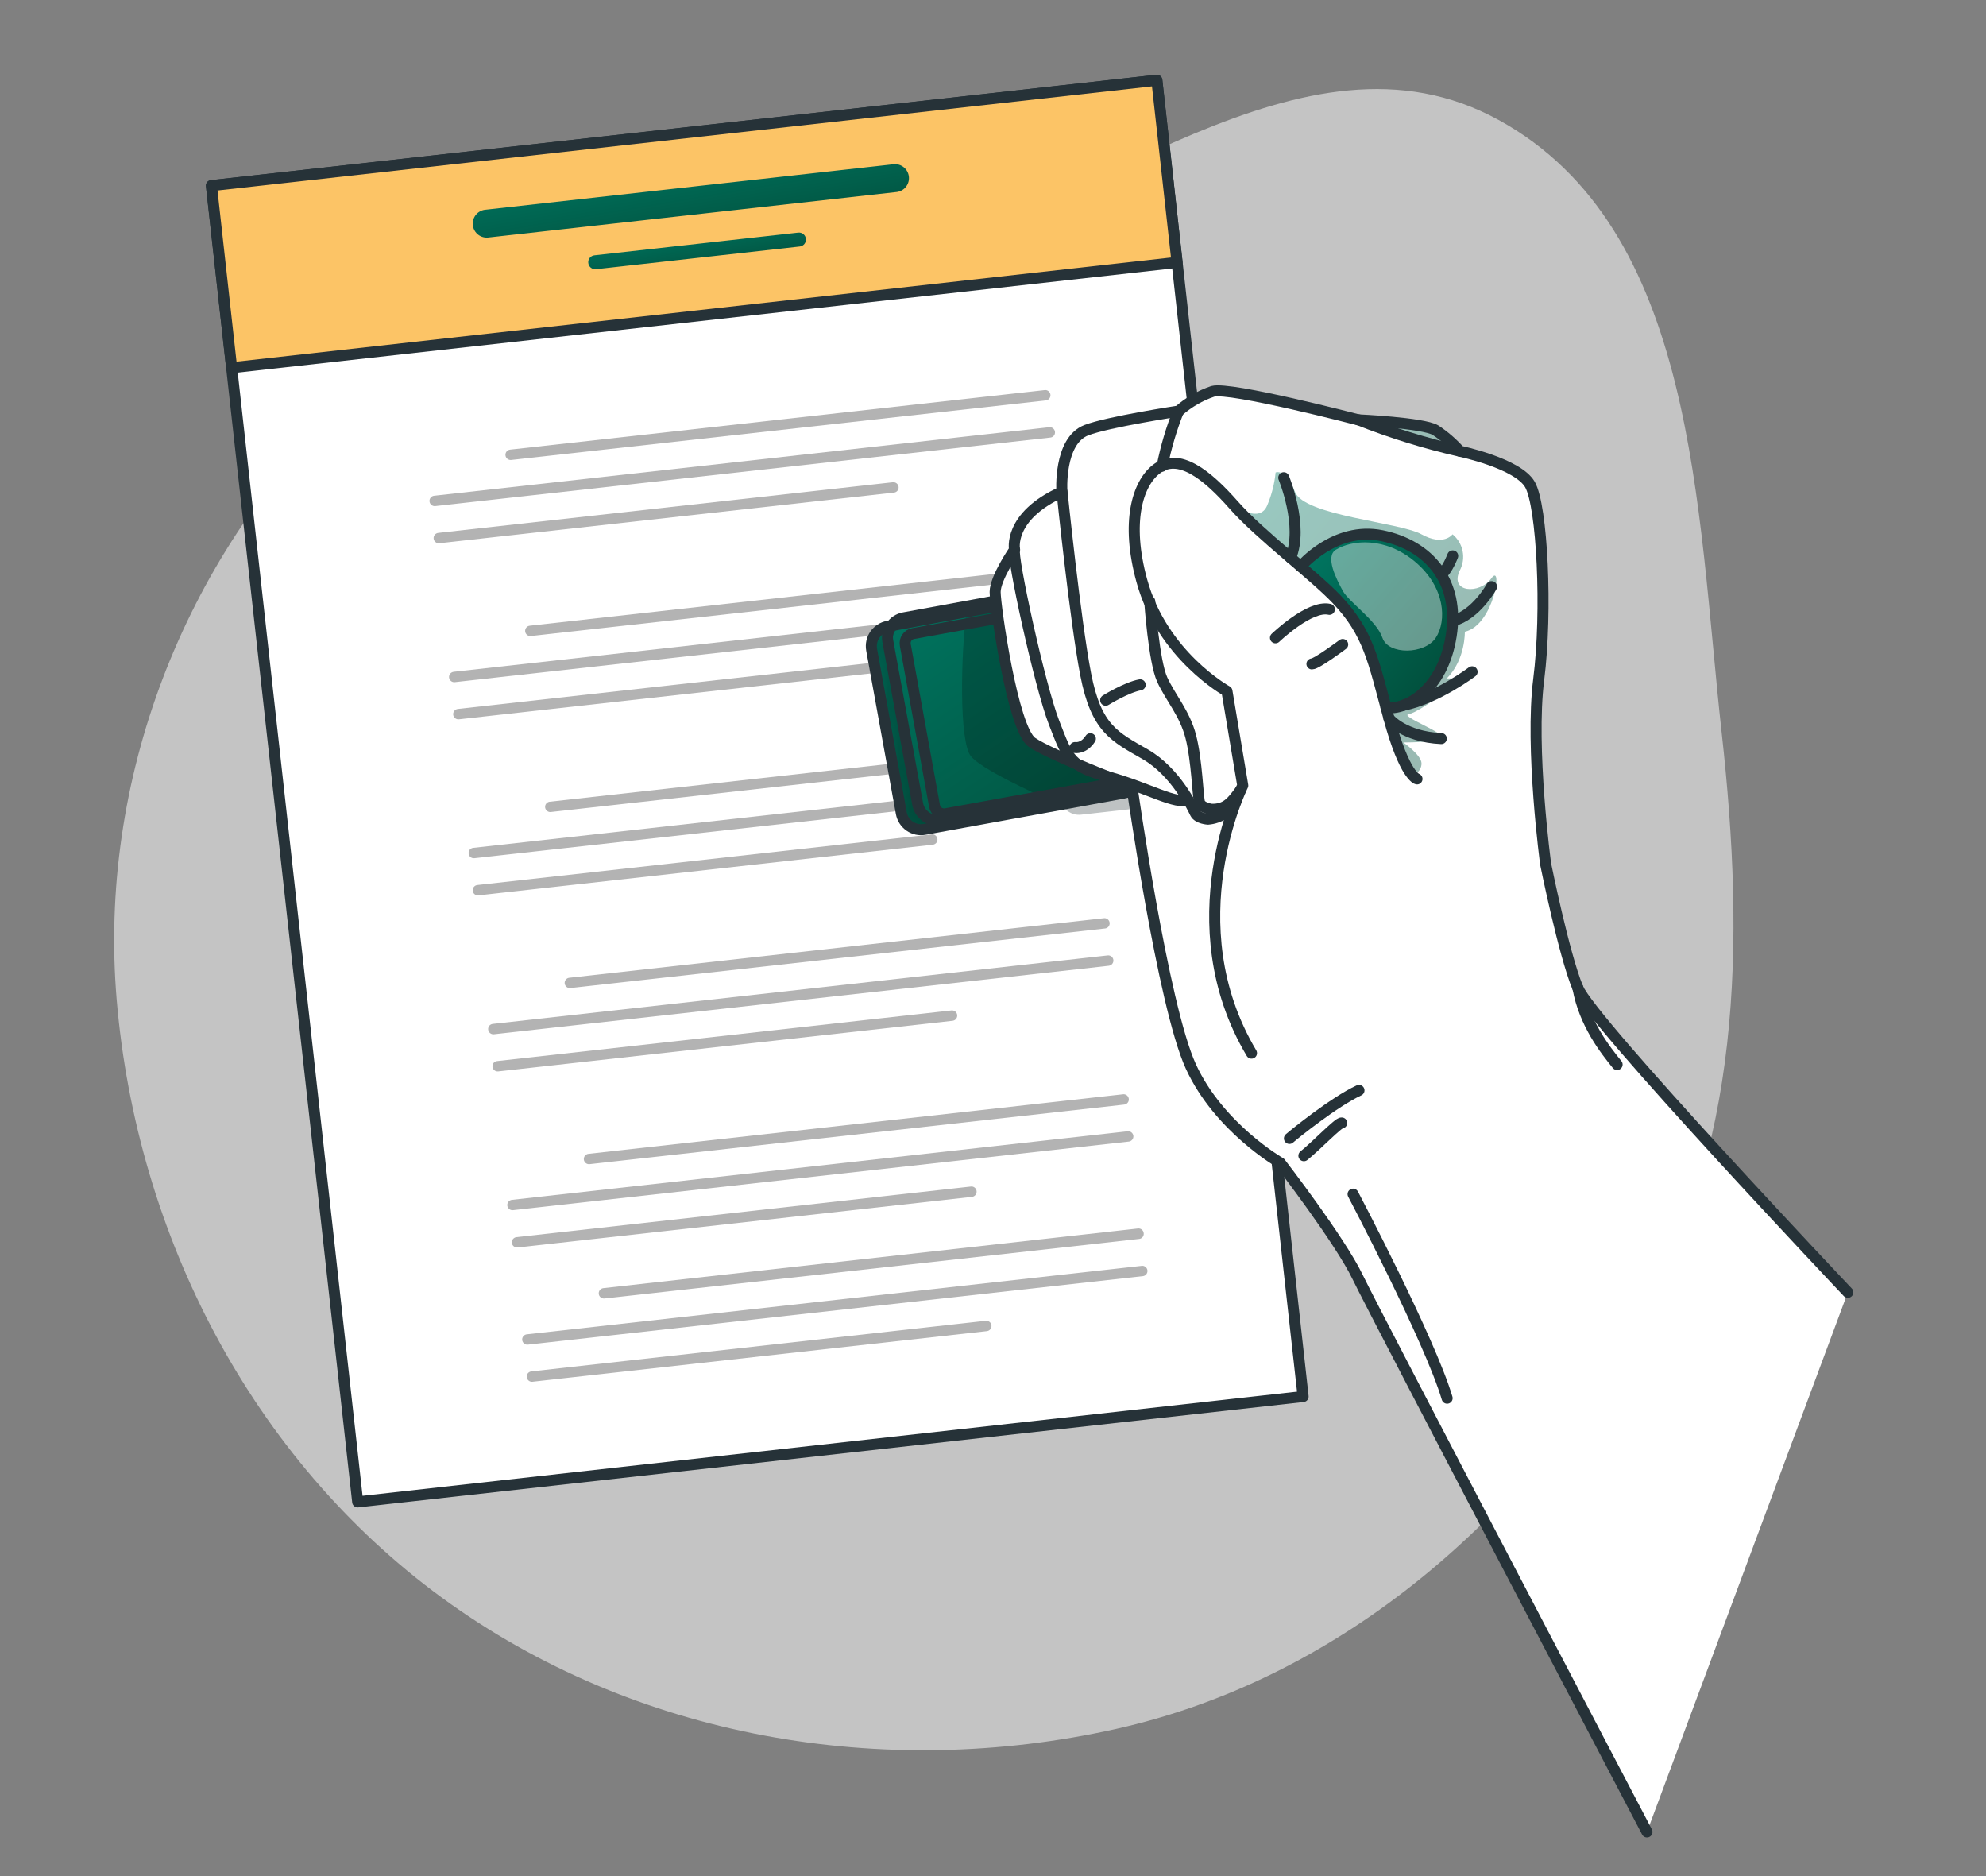 <svg width="180" height="170" viewBox="0 0 180 170" fill="none" xmlns="http://www.w3.org/2000/svg">
<rect x="0" y="0" width="180" height="170" fill="#808080" stroke="none"/>
<path fill-rule="evenodd" clip-rule="evenodd" d="M156.049 66.452C158.15 85.344 157.919 104.485 148.035 120.715C137.376 138.218 121.098 152.218 101.104 156.676C80.078 161.365 57.483 157.496 40.077 144.79C22.811 132.185 12.384 111.899 10.576 90.591C8.893 70.755 16.612 50.704 30.919 36.875C43.337 24.871 62.381 28.471 79.141 24.315C98.733 19.457 118.11 1.162 135.816 10.863C153.787 20.709 153.783 46.078 156.049 66.452Z" fill="#C4C4C4"/>
<path d="M104.851 7.272L19.162 16.82L32.418 136.094L118.107 126.546L104.851 7.272Z" fill="white" stroke="#263238" stroke-linecap="round" stroke-linejoin="round"/>
<path d="M104.85 7.273L19.161 16.821L20.995 33.324L106.684 23.776L104.85 7.273Z" fill="#FCC466" stroke="#263238" stroke-linecap="round" stroke-linejoin="round"/>
<path d="M81.042 14.877L44.051 18.998C43.879 19.006 43.711 19.05 43.556 19.126C43.401 19.202 43.264 19.308 43.152 19.439C43.04 19.57 42.956 19.723 42.905 19.887C42.854 20.052 42.837 20.225 42.855 20.396C42.873 20.568 42.925 20.733 43.009 20.884C43.093 21.034 43.207 21.166 43.344 21.27C43.481 21.375 43.637 21.451 43.804 21.493C43.971 21.535 44.145 21.543 44.315 21.516L81.306 17.395C81.63 17.346 81.922 17.174 82.121 16.914C82.32 16.654 82.411 16.327 82.375 16.001C82.338 15.675 82.178 15.376 81.926 15.167C81.674 14.957 81.351 14.854 81.025 14.877H81.042Z" fill="url(#paint0_linear_1135_9108)"/>
<path d="M72.368 21.075L53.877 23.135C53.794 23.143 53.714 23.168 53.641 23.207C53.568 23.247 53.504 23.301 53.452 23.366C53.4 23.43 53.361 23.505 53.338 23.585C53.315 23.665 53.309 23.748 53.318 23.831C53.336 23.997 53.419 24.151 53.549 24.256C53.679 24.362 53.846 24.411 54.013 24.394L72.509 22.334C72.67 22.309 72.817 22.223 72.916 22.093C73.016 21.963 73.061 21.799 73.043 21.637C73.025 21.474 72.944 21.324 72.819 21.22C72.693 21.115 72.531 21.063 72.368 21.075Z" fill="url(#paint1_linear_1135_9108)"/>
<path opacity="0.3" d="M94.699 35.347L46.229 40.744C46.105 40.758 45.991 40.821 45.913 40.918C45.835 41.016 45.8 41.141 45.813 41.265C45.828 41.39 45.89 41.503 45.988 41.581C46.086 41.659 46.21 41.695 46.334 41.681L94.792 36.284C94.916 36.27 95.029 36.208 95.107 36.11C95.185 36.012 95.221 35.887 95.207 35.763C95.193 35.638 95.13 35.525 95.033 35.447C94.935 35.369 94.81 35.333 94.686 35.347H94.699Z" fill="black"/>
<path opacity="0.3" d="M95.073 38.715L39.344 44.922C39.22 44.936 39.106 44.998 39.029 45.096C38.951 45.194 38.915 45.319 38.929 45.443C38.943 45.568 39.005 45.681 39.103 45.759C39.201 45.837 39.325 45.873 39.45 45.859L95.179 39.652C95.242 39.648 95.304 39.632 95.361 39.603C95.418 39.575 95.468 39.535 95.509 39.487C95.55 39.438 95.581 39.382 95.6 39.321C95.619 39.26 95.625 39.196 95.618 39.133C95.611 39.069 95.591 39.007 95.56 38.951C95.528 38.895 95.486 38.846 95.435 38.807C95.384 38.768 95.326 38.74 95.263 38.724C95.201 38.708 95.136 38.705 95.073 38.715Z" fill="black"/>
<path opacity="0.3" d="M80.903 43.701L39.718 48.288C39.594 48.302 39.48 48.365 39.402 48.463C39.324 48.561 39.288 48.686 39.302 48.81C39.316 48.934 39.379 49.048 39.477 49.126C39.574 49.204 39.699 49.24 39.823 49.226L81.004 44.639C81.068 44.635 81.13 44.618 81.187 44.59C81.243 44.562 81.294 44.522 81.335 44.473C81.376 44.425 81.407 44.368 81.426 44.308C81.445 44.247 81.451 44.183 81.444 44.12C81.437 44.056 81.417 43.995 81.386 43.939C81.355 43.883 81.313 43.834 81.262 43.795C81.212 43.756 81.154 43.728 81.092 43.712C81.031 43.696 80.966 43.692 80.903 43.701Z" fill="black"/>
<path opacity="0.3" d="M96.471 51.3L48.014 56.697C47.889 56.711 47.776 56.774 47.698 56.871C47.62 56.969 47.584 57.094 47.598 57.218C47.612 57.343 47.675 57.456 47.773 57.535C47.87 57.612 47.995 57.648 48.119 57.634L96.576 52.237C96.638 52.23 96.697 52.212 96.751 52.182C96.806 52.152 96.853 52.111 96.892 52.063C96.931 52.014 96.959 51.959 96.976 51.899C96.993 51.84 96.999 51.777 96.992 51.716C96.985 51.654 96.966 51.595 96.936 51.54C96.906 51.486 96.866 51.438 96.817 51.4C96.769 51.361 96.713 51.333 96.654 51.315C96.595 51.298 96.532 51.293 96.471 51.3Z" fill="black"/>
<path opacity="0.3" d="M96.845 54.667L41.116 60.874C41.054 60.881 40.995 60.9 40.941 60.93C40.886 60.96 40.839 61 40.8 61.049C40.761 61.097 40.733 61.153 40.716 61.212C40.699 61.272 40.693 61.334 40.7 61.396C40.707 61.457 40.726 61.517 40.756 61.571C40.786 61.625 40.826 61.673 40.875 61.712C40.923 61.75 40.979 61.779 41.038 61.796C41.097 61.813 41.16 61.819 41.221 61.812L96.95 55.605C97.074 55.591 97.188 55.528 97.266 55.43C97.344 55.332 97.379 55.207 97.365 55.083C97.352 54.959 97.289 54.845 97.191 54.767C97.093 54.689 96.969 54.653 96.845 54.667Z" fill="black"/>
<path opacity="0.3" d="M82.675 59.654L41.49 64.241C41.365 64.255 41.252 64.318 41.174 64.416C41.096 64.514 41.06 64.639 41.074 64.763C41.088 64.887 41.151 65.001 41.249 65.079C41.346 65.157 41.471 65.193 41.595 65.179L82.776 60.592C82.84 60.588 82.902 60.572 82.959 60.543C83.016 60.515 83.066 60.475 83.107 60.426C83.148 60.378 83.179 60.322 83.198 60.261C83.216 60.2 83.223 60.136 83.216 60.073C83.209 60.009 83.189 59.948 83.158 59.892C83.127 59.836 83.085 59.788 83.034 59.749C82.984 59.709 82.926 59.681 82.864 59.665C82.803 59.649 82.738 59.645 82.675 59.654Z" fill="black"/>
<path opacity="0.3" d="M98.243 67.254L49.786 72.65C49.669 72.673 49.566 72.738 49.496 72.834C49.425 72.93 49.394 73.048 49.407 73.166C49.421 73.284 49.478 73.392 49.568 73.47C49.657 73.547 49.773 73.588 49.891 73.584L98.348 68.178C98.41 68.171 98.469 68.152 98.523 68.122C98.578 68.092 98.625 68.052 98.664 68.003C98.703 67.955 98.731 67.899 98.748 67.84C98.766 67.78 98.771 67.718 98.764 67.656C98.757 67.595 98.738 67.535 98.708 67.481C98.678 67.427 98.638 67.379 98.589 67.34C98.541 67.302 98.486 67.273 98.426 67.256C98.367 67.239 98.304 67.233 98.243 67.24V67.254Z" fill="black"/>
<path opacity="0.3" d="M98.621 70.621L42.887 76.828C42.826 76.834 42.766 76.852 42.712 76.882C42.657 76.911 42.609 76.951 42.571 77C42.532 77.048 42.504 77.104 42.487 77.164C42.471 77.224 42.466 77.286 42.474 77.347C42.481 77.409 42.499 77.469 42.529 77.523C42.559 77.577 42.599 77.625 42.647 77.664C42.695 77.703 42.75 77.732 42.81 77.749C42.869 77.767 42.931 77.772 42.993 77.766L98.722 71.559C98.785 71.554 98.847 71.537 98.904 71.508C98.961 71.479 99.012 71.439 99.053 71.39C99.094 71.341 99.124 71.285 99.143 71.224C99.162 71.162 99.168 71.098 99.161 71.035C99.154 70.971 99.135 70.91 99.103 70.855C99.072 70.799 99.03 70.751 98.979 70.712C98.929 70.673 98.871 70.645 98.809 70.63C98.748 70.614 98.683 70.611 98.621 70.621Z" fill="black"/>
<path opacity="0.3" d="M84.447 75.609L43.261 80.196C43.137 80.21 43.023 80.272 42.946 80.37C42.868 80.468 42.832 80.593 42.846 80.717C42.86 80.842 42.922 80.955 43.02 81.033C43.118 81.111 43.242 81.147 43.367 81.133L84.548 76.542C84.672 76.528 84.786 76.466 84.864 76.369C84.942 76.271 84.979 76.147 84.966 76.022C84.952 75.898 84.89 75.784 84.793 75.706C84.695 75.627 84.571 75.591 84.447 75.604V75.609Z" fill="black"/>
<path opacity="0.3" d="M102.025 65.457L97.11 66.005C96.449 66.079 95.972 66.675 96.046 67.337L96.593 72.259C96.666 72.921 97.262 73.398 97.923 73.325L102.839 72.777C103.5 72.703 103.976 72.107 103.903 71.445L103.356 66.523C103.282 65.861 102.687 65.384 102.025 65.457Z" stroke="#263238" stroke-linecap="round" stroke-linejoin="round"/>
<path d="M97.986 69.247L99.599 70.774L101.732 67.508" stroke="url(#paint2_linear_1135_9108)" stroke-width="3" stroke-linecap="round" stroke-linejoin="round"/>
<path opacity="0.3" d="M100.014 83.206L51.557 88.603C51.441 88.625 51.337 88.691 51.267 88.786C51.197 88.882 51.165 89 51.179 89.118C51.192 89.236 51.249 89.344 51.339 89.422C51.429 89.499 51.544 89.54 51.663 89.536L100.12 84.139C100.185 84.137 100.248 84.121 100.307 84.093C100.365 84.065 100.417 84.025 100.46 83.976C100.502 83.927 100.534 83.869 100.553 83.807C100.572 83.745 100.578 83.68 100.571 83.615C100.564 83.551 100.543 83.489 100.511 83.432C100.478 83.376 100.434 83.327 100.382 83.289C100.33 83.25 100.27 83.223 100.207 83.209C100.144 83.195 100.078 83.194 100.014 83.206Z" fill="black"/>
<path opacity="0.3" d="M100.393 86.574L44.659 92.781C44.598 92.787 44.538 92.805 44.484 92.835C44.429 92.865 44.381 92.905 44.343 92.953C44.304 93.002 44.276 93.057 44.259 93.117C44.242 93.177 44.238 93.239 44.246 93.3C44.253 93.362 44.271 93.422 44.301 93.476C44.331 93.531 44.371 93.579 44.419 93.617C44.467 93.656 44.522 93.685 44.582 93.703C44.641 93.72 44.703 93.725 44.765 93.719L100.494 87.512C100.618 87.497 100.732 87.434 100.81 87.336C100.889 87.238 100.925 87.113 100.911 86.988C100.897 86.864 100.834 86.751 100.737 86.674C100.64 86.596 100.516 86.561 100.393 86.574Z" fill="black"/>
<path opacity="0.3" d="M86.236 91.561L45.05 96.148C44.989 96.154 44.929 96.172 44.875 96.202C44.82 96.231 44.772 96.272 44.734 96.32C44.695 96.368 44.667 96.424 44.65 96.484C44.634 96.543 44.629 96.606 44.637 96.667C44.644 96.729 44.662 96.789 44.692 96.843C44.722 96.897 44.762 96.945 44.81 96.984C44.858 97.023 44.913 97.052 44.973 97.069C45.032 97.087 45.094 97.092 45.156 97.085L86.337 92.499C86.399 92.492 86.458 92.473 86.513 92.444C86.567 92.414 86.615 92.374 86.653 92.326C86.692 92.277 86.721 92.222 86.739 92.162C86.756 92.103 86.761 92.041 86.755 91.979C86.749 91.917 86.73 91.857 86.701 91.803C86.671 91.748 86.632 91.7 86.583 91.661C86.535 91.622 86.479 91.593 86.42 91.576C86.36 91.559 86.297 91.553 86.236 91.561Z" fill="black"/>
<path opacity="0.3" d="M101.791 99.156L53.334 104.553C53.272 104.559 53.212 104.578 53.158 104.608C53.104 104.637 53.056 104.678 53.017 104.726C52.978 104.774 52.95 104.829 52.932 104.889C52.915 104.948 52.909 105.011 52.916 105.072C52.922 105.134 52.941 105.193 52.971 105.248C53.001 105.302 53.041 105.35 53.089 105.389C53.137 105.428 53.192 105.457 53.252 105.474C53.311 105.491 53.373 105.497 53.435 105.49L101.892 100.093C101.953 100.087 102.013 100.068 102.067 100.038C102.122 100.009 102.169 99.969 102.208 99.92C102.247 99.872 102.276 99.817 102.293 99.757C102.311 99.698 102.316 99.635 102.309 99.574C102.295 99.45 102.233 99.337 102.136 99.258C102.039 99.18 101.915 99.143 101.791 99.156Z" fill="black"/>
<path opacity="0.3" d="M102.164 102.514L46.431 108.72C46.366 108.723 46.303 108.738 46.244 108.767C46.186 108.795 46.133 108.834 46.091 108.884C46.049 108.933 46.017 108.99 45.998 109.052C45.979 109.114 45.973 109.18 45.98 109.244C45.987 109.309 46.008 109.371 46.04 109.427C46.073 109.483 46.117 109.532 46.169 109.571C46.221 109.609 46.281 109.636 46.344 109.651C46.407 109.665 46.473 109.666 46.536 109.654L102.265 103.447C102.33 103.445 102.395 103.43 102.453 103.403C102.512 103.375 102.565 103.335 102.608 103.286C102.651 103.237 102.683 103.18 102.703 103.118C102.722 103.055 102.729 102.99 102.722 102.925C102.715 102.86 102.694 102.798 102.662 102.741C102.629 102.685 102.586 102.635 102.533 102.597C102.481 102.558 102.421 102.531 102.357 102.516C102.294 102.502 102.228 102.501 102.164 102.514Z" fill="black"/>
<path opacity="0.3" d="M87.995 107.515L46.809 112.102C46.685 112.116 46.571 112.179 46.493 112.277C46.416 112.375 46.38 112.499 46.394 112.624C46.408 112.748 46.47 112.862 46.568 112.94C46.666 113.018 46.79 113.054 46.915 113.04L88.1 108.453C88.224 108.437 88.337 108.374 88.414 108.276C88.491 108.178 88.527 108.053 88.513 107.929C88.507 107.867 88.488 107.808 88.459 107.754C88.429 107.7 88.389 107.652 88.34 107.613C88.292 107.575 88.237 107.546 88.177 107.529C88.118 107.513 88.056 107.508 87.995 107.515Z" fill="black"/>
<path opacity="0.3" d="M103.14 111.318L54.683 116.724C54.559 116.738 54.445 116.801 54.367 116.899C54.289 116.996 54.254 117.121 54.268 117.246C54.282 117.37 54.344 117.484 54.442 117.562C54.54 117.64 54.664 117.676 54.789 117.662L103.246 112.265C103.307 112.259 103.367 112.24 103.422 112.211C103.476 112.181 103.524 112.141 103.562 112.092C103.601 112.044 103.629 111.988 103.646 111.929C103.663 111.869 103.667 111.807 103.659 111.745C103.654 111.683 103.636 111.622 103.607 111.567C103.577 111.511 103.537 111.462 103.489 111.423C103.441 111.383 103.385 111.353 103.325 111.335C103.265 111.317 103.202 111.311 103.14 111.318Z" fill="black"/>
<path opacity="0.3" d="M103.514 114.699L47.785 120.905C47.72 120.907 47.656 120.922 47.597 120.95C47.538 120.977 47.485 121.017 47.442 121.066C47.399 121.115 47.367 121.172 47.347 121.235C47.328 121.297 47.321 121.362 47.328 121.427C47.336 121.492 47.356 121.555 47.388 121.611C47.421 121.668 47.465 121.717 47.517 121.755C47.569 121.794 47.629 121.822 47.693 121.836C47.756 121.85 47.822 121.851 47.886 121.839L103.619 115.632C103.736 115.609 103.839 115.544 103.909 115.448C103.979 115.353 104.011 115.234 103.998 115.116C103.984 114.998 103.927 114.89 103.837 114.813C103.748 114.735 103.632 114.694 103.514 114.699Z" fill="black"/>
<path opacity="0.3" d="M89.34 119.682L48.159 124.269C48.097 124.275 48.038 124.294 47.983 124.324C47.929 124.353 47.881 124.393 47.842 124.442C47.803 124.49 47.775 124.545 47.757 124.605C47.74 124.664 47.734 124.727 47.741 124.788C47.755 124.913 47.819 125.027 47.916 125.105C48.014 125.184 48.139 125.22 48.264 125.206L89.445 120.619C89.507 120.612 89.566 120.593 89.621 120.563C89.675 120.533 89.722 120.493 89.761 120.445C89.8 120.396 89.828 120.341 89.845 120.281C89.862 120.222 89.868 120.159 89.861 120.098C89.854 120.036 89.835 119.977 89.805 119.922C89.775 119.868 89.735 119.82 89.686 119.782C89.638 119.743 89.582 119.714 89.523 119.697C89.464 119.68 89.401 119.675 89.34 119.682Z" fill="black"/>
<path d="M112.145 69.991L105.414 71.215L96.059 72.919L83.806 75.15C83.571 75.194 83.33 75.19 83.096 75.14C82.862 75.089 82.641 74.993 82.445 74.857C82.248 74.721 82.081 74.547 81.951 74.346C81.822 74.145 81.734 73.92 81.691 73.684L79.001 58.871C78.916 58.397 79.022 57.907 79.297 57.511C79.571 57.114 79.991 56.842 80.465 56.754L87.591 55.434L97.958 53.549L108.804 51.573C109.039 51.53 109.28 51.533 109.514 51.584C109.747 51.634 109.969 51.73 110.165 51.866C110.362 52.002 110.529 52.176 110.658 52.377C110.788 52.578 110.876 52.803 110.918 53.039L113.609 67.852C113.655 68.089 113.654 68.332 113.605 68.569C113.557 68.805 113.461 69.03 113.325 69.229C113.189 69.428 113.014 69.598 112.812 69.729C112.609 69.86 112.382 69.949 112.145 69.991Z" fill="url(#paint3_linear_1135_9108)"/>
<mask id="mask0_1135_9108" style="mask-type:luminance" maskUnits="userSpaceOnUse" x="78" y="51" width="36" height="25">
<path d="M112.145 69.991L105.414 71.215L96.059 72.919L83.806 75.15C83.571 75.194 83.33 75.19 83.096 75.14C82.862 75.089 82.641 74.993 82.445 74.857C82.248 74.721 82.081 74.547 81.951 74.346C81.822 74.145 81.734 73.92 81.691 73.684L79.001 58.871C78.916 58.397 79.022 57.907 79.297 57.511C79.571 57.114 79.991 56.842 80.465 56.754L87.591 55.434L97.958 53.549L108.804 51.573C109.039 51.53 109.28 51.533 109.514 51.584C109.747 51.634 109.969 51.73 110.165 51.866C110.362 52.002 110.529 52.176 110.658 52.377C110.788 52.578 110.876 52.803 110.918 53.039L113.609 67.852C113.655 68.089 113.654 68.332 113.605 68.569C113.557 68.805 113.461 69.03 113.325 69.229C113.189 69.428 113.014 69.598 112.812 69.729C112.609 69.86 112.382 69.949 112.145 69.991Z" fill="white"/>
</mask>
<g mask="url(#mask0_1135_9108)">
<path opacity="0.3" d="M107.384 60.157L105.414 71.215L96.059 72.919C93.35 71.726 88.884 69.648 87.991 68.517C86.927 67.196 87.077 59.413 87.591 55.434L97.958 53.55C101.611 56.072 107.384 60.157 107.384 60.157Z" fill="black" fill-opacity="0.7"/>
<path opacity="0.3" d="M85.665 74.812L83.806 75.151C83.571 75.195 83.33 75.191 83.096 75.14C82.862 75.09 82.641 74.994 82.445 74.858C82.248 74.722 82.081 74.548 81.951 74.347C81.822 74.146 81.734 73.921 81.691 73.685L79.001 58.872C78.916 58.397 79.022 57.908 79.297 57.511C79.571 57.115 79.991 56.843 80.465 56.755L82.32 56.416C81.846 56.504 81.427 56.776 81.153 57.173C80.88 57.57 80.774 58.059 80.86 58.533L83.551 73.346C83.593 73.582 83.682 73.807 83.811 74.008C83.94 74.209 84.108 74.383 84.304 74.519C84.501 74.655 84.722 74.751 84.956 74.802C85.189 74.852 85.43 74.856 85.665 74.812Z" fill="black" fill-opacity="0.7"/>
</g>
<path d="M112.145 69.991L105.414 71.215L96.059 72.919L83.806 75.15C83.571 75.194 83.33 75.19 83.096 75.14C82.862 75.089 82.641 74.993 82.445 74.857C82.248 74.721 82.081 74.547 81.951 74.346C81.822 74.145 81.734 73.92 81.691 73.684L79.001 58.871C78.916 58.397 79.022 57.907 79.297 57.511C79.571 57.114 79.991 56.842 80.465 56.754L87.591 55.434L97.958 53.549L108.804 51.573C109.039 51.53 109.28 51.533 109.514 51.584C109.747 51.634 109.969 51.73 110.165 51.866C110.362 52.002 110.529 52.176 110.658 52.377C110.788 52.578 110.876 52.803 110.918 53.039L113.609 67.852C113.655 68.089 113.654 68.332 113.605 68.569C113.557 68.805 113.461 69.03 113.325 69.229C113.189 69.428 113.014 69.598 112.812 69.729C112.609 69.86 112.382 69.949 112.145 69.991Z" stroke="#263238" stroke-linecap="round" stroke-linejoin="round"/>
<path d="M110.146 50.791L81.921 55.981C80.936 56.163 80.284 57.109 80.465 58.096L83.171 72.845C83.351 73.832 84.297 74.484 85.282 74.303L113.507 69.112C114.492 68.931 115.144 67.985 114.963 66.998L112.257 52.249C112.076 51.262 111.131 50.609 110.146 50.791Z" stroke="#263238" stroke-width="0.996" stroke-linecap="round" stroke-linejoin="round"/>
<path d="M109.356 52.572L82.758 57.412C82.281 57.499 81.964 57.957 82.05 58.436L84.7 73.031C84.787 73.51 85.244 73.827 85.722 73.74L112.32 68.9C112.798 68.814 113.115 68.355 113.028 67.877L110.379 53.281C110.292 52.802 109.834 52.485 109.356 52.572Z" stroke="#263238" stroke-linecap="round" stroke-linejoin="round"/>
<path d="M114.005 69.652L112.158 69.987C112.63 69.898 113.047 69.626 113.319 69.23C113.591 68.834 113.695 68.347 113.609 67.874L110.918 53.061C110.876 52.825 110.788 52.601 110.658 52.399C110.529 52.198 110.361 52.025 110.165 51.888C109.968 51.752 109.747 51.656 109.514 51.606C109.28 51.555 109.039 51.552 108.804 51.595L110.663 51.256C111.138 51.171 111.626 51.278 112.023 51.552C112.419 51.827 112.69 52.247 112.778 52.722L115.469 67.535C115.553 68.01 115.447 68.499 115.173 68.896C114.898 69.293 114.478 69.564 114.005 69.652Z" stroke="#263238" stroke-linecap="round" stroke-linejoin="round"/>
<path d="M167.478 117.103L149.273 166.001C149.273 166.001 141.658 151.474 134.624 138.03C129.005 127.281 123.756 117.2 123.048 115.716C121.461 112.375 116.04 105.376 116.04 105.376C116.04 105.376 110.479 102.189 107.933 96.638C105.388 91.087 102.587 71.229 102.587 71.229C102.587 71.229 95.276 68.473 93.531 67.267C91.785 66.061 90.194 54.915 90.194 53.642C90.194 52.37 91.952 49.821 91.952 49.821C91.952 49.821 91.561 47.955 93.794 46.071C94.525 45.471 95.334 44.975 96.199 44.596H96.243C96.243 44.596 95.953 40.383 98.143 39.155C98.247 39.096 98.356 39.044 98.468 39.001C100.42 38.248 106.821 37.276 106.821 37.276C107.726 36.479 108.779 35.87 109.921 35.484C111.055 35.171 117.28 36.62 120.758 37.478C122.156 37.821 123.11 38.068 123.11 38.068C123.11 38.068 128.992 38.336 130.104 39.001C130.88 39.511 131.589 40.115 132.215 40.802L132.325 40.929C132.325 40.929 137.57 42.021 138.682 43.945C139.794 45.868 140.269 55.412 139.478 61.615C138.686 67.817 140.106 78.343 140.106 78.343C140.106 78.343 141.746 86.473 143.017 89.559C144.287 92.645 167.478 117.103 167.478 117.103Z" fill="white"/>
<path opacity="0.4" d="M111.824 45.772C111.824 45.772 114.168 47.533 114.862 45.772C115.261 44.83 115.514 43.832 115.614 42.814C115.614 42.814 116.515 42.4 117.372 44.575C118.23 46.749 126.825 47.304 128.838 48.417C130.852 49.531 131.652 48.417 131.652 48.417C132.121 48.803 132.443 49.34 132.563 49.935C132.683 50.531 132.594 51.15 132.311 51.688C131.335 53.709 134.101 53.889 135.174 52.401C136.246 50.913 135.415 56.658 132.764 57.244C132.764 57.244 132.839 59.753 131.133 61.474H132.58C132.58 61.474 128.728 64.534 127.704 64.701C126.68 64.868 131.516 66.581 130.619 66.942C129.722 67.302 127.181 67.272 127.181 67.272C127.181 67.272 128.825 68.412 128.838 69.165C128.852 69.917 128.06 70.485 127.704 69.856C127.348 69.226 124.508 60.211 123.092 56.878C121.677 53.546 115.829 50.909 111.824 45.772Z" fill="url(#paint4_linear_1135_9108)"/>
<path opacity="0.4" d="M132.21 40.771C127.277 39.419 120.661 37.496 120.661 37.496L120.753 37.447C122.151 37.791 123.105 38.037 123.105 38.037C123.105 38.037 128.988 38.306 130.1 38.97C130.876 39.48 131.585 40.085 132.21 40.771Z" fill="url(#paint5_linear_1135_9108)"/>
<path d="M125.273 48.541C120.982 47.66 117.917 51.332 117.917 51.332C117.917 51.332 122.182 55.197 123.127 56.856C124.072 58.516 125.642 64.111 125.642 64.111C127.44 64.401 130.755 62.544 131.551 57.613C132.346 52.683 129.542 49.417 125.273 48.541Z" fill="url(#paint6_linear_1135_9108)"/>
<path d="M149.273 166.001C149.273 166.001 124.653 119.057 123.048 115.716C121.444 112.375 116.04 105.376 116.04 105.376C116.04 105.376 110.479 102.189 107.933 96.638C105.388 91.087 102.587 71.229 102.587 71.229C102.587 71.229 95.276 68.473 93.531 67.267C91.785 66.061 90.194 54.915 90.194 53.642C90.194 52.37 91.952 49.821 91.952 49.821C91.952 49.821 91.319 46.806 96.243 44.574C96.243 44.574 95.927 39.956 98.468 38.979C100.42 38.226 106.821 37.253 106.821 37.253C107.726 36.457 108.779 35.848 109.921 35.462C111.508 35.022 123.11 38.046 123.11 38.046C123.11 38.046 128.992 38.314 130.104 38.979C130.918 39.516 131.658 40.157 132.307 40.885C132.307 40.885 137.552 41.977 138.664 43.901C139.777 45.824 140.251 55.368 139.46 61.571C138.669 67.773 140.089 78.299 140.089 78.299C140.089 78.299 141.729 86.429 142.999 89.515C144.27 92.601 167.478 117.103 167.478 117.103" stroke="#263238" stroke-linecap="round" stroke-linejoin="round"/>
<path d="M128.429 70.582C128.429 70.582 127.317 70.344 125.888 65.092C124.459 59.84 124.081 57.384 121.118 54.272C119.017 52.071 114.207 48.474 111.824 45.771C109.441 43.069 106.808 40.885 104.75 42.558C103.106 43.879 102.033 47.308 103.48 52.599C105.339 59.396 111.204 62.631 111.204 62.631L112.637 71.18C112.637 71.18 106.417 83.656 113.429 95.431" stroke="#263238" stroke-linecap="round" stroke-linejoin="round"/>
<path d="M117.896 51.331C117.896 51.331 120.973 47.664 125.251 48.541C129.528 49.416 132.307 52.678 131.529 57.613C130.751 62.548 127.418 64.401 125.62 64.111" stroke="#263238" stroke-linecap="round" stroke-linejoin="round"/>
<path d="M106.808 37.244C106.165 38.861 105.671 40.534 105.331 42.24" stroke="#263238" stroke-linecap="round" stroke-linejoin="round"/>
<path d="M104.205 54.482C104.205 54.482 104.574 59.919 105.339 61.587C106.104 63.256 107.375 64.612 107.929 66.76C108.483 68.908 108.566 72.249 108.725 72.729C108.883 73.209 109.802 73.332 109.802 73.332C111.121 73.363 111.653 72.676 112.413 71.629" stroke="#263238" stroke-linecap="round" stroke-linejoin="round"/>
<path d="M96.257 44.565C96.257 44.565 97.448 56.178 98.402 61.113C99.356 66.048 101.04 66.761 103.805 68.354C106.571 69.948 108.096 73.197 108.338 73.685C108.58 74.174 109.485 74.227 109.485 74.227C110.018 74.182 110.53 74.006 110.977 73.713C111.424 73.42 111.791 73.02 112.044 72.549" stroke="#263238" stroke-linecap="round" stroke-linejoin="round"/>
<path d="M91.957 49.812C91.658 50.275 94.208 62.068 95.535 65.488C96.863 68.909 97.013 69.45 100.525 70.419C104.038 71.387 106.707 72.998 107.656 72.43" stroke="#263238" stroke-linecap="round" stroke-linejoin="round"/>
<path d="M116.353 43.289C116.353 43.289 118.177 47.665 116.972 50.544" stroke="#263238" stroke-linecap="round" stroke-linejoin="round"/>
<path d="M123.105 38.036C126.095 39.22 129.171 40.172 132.307 40.884" stroke="#263238" stroke-linecap="round" stroke-linejoin="round"/>
<path d="M135.187 53.158C135.187 53.158 133.789 55.716 131.669 56.266" stroke="#263238" stroke-linecap="round" stroke-linejoin="round"/>
<path d="M131.665 50.371C131.665 50.371 131.164 51.692 130.632 52.057" stroke="#263238" stroke-linecap="round" stroke-linejoin="round"/>
<path d="M133.424 60.875C133.424 60.875 130.245 63.283 127.194 63.908" stroke="#263238" stroke-linecap="round" stroke-linejoin="round"/>
<path d="M125.888 65.097C125.888 65.097 127.207 66.765 130.632 66.924" stroke="#263238" stroke-linecap="round" stroke-linejoin="round"/>
<path d="M115.601 57.794C115.601 57.794 118.713 54.8 120.489 55.214" stroke="#263238" stroke-linecap="round" stroke-linejoin="round"/>
<path d="M121.694 58.401C121.694 58.401 119.338 60.162 118.907 60.162" stroke="#263238" stroke-linecap="round" stroke-linejoin="round"/>
<path d="M97.43 67.738C97.43 67.738 98.213 67.883 98.824 66.936" stroke="#263238" stroke-linecap="round" stroke-linejoin="round"/>
<path d="M100.213 63.45C100.213 63.45 102.104 62.279 103.339 62.055" stroke="#263238" stroke-linecap="round" stroke-linejoin="round"/>
<path d="M116.867 103.157C117.258 102.81 120.911 99.851 123.171 98.804" stroke="#263238" stroke-linecap="round" stroke-linejoin="round"/>
<path d="M121.606 101.757C121.347 101.678 119.272 103.852 118.177 104.724" stroke="#263238" stroke-linecap="round" stroke-linejoin="round"/>
<path d="M122.635 108.207C122.635 108.207 129.594 121.413 131.159 126.696" stroke="#263238" stroke-linecap="round" stroke-linejoin="round"/>
<path d="M143.017 89.532C143.606 92.777 145.518 95.167 146.565 96.461" stroke="#263238" stroke-linecap="round" stroke-linejoin="round"/>
<path opacity="0.4" d="M121.079 49.812C120.067 50.438 121.131 52.48 121.694 53.523C122.257 54.567 124.772 56.226 125.295 57.793C125.818 59.361 129.124 59.316 130.131 57.793C131.138 56.27 131.01 53.228 128.267 50.913C125.523 48.597 122.516 48.932 121.079 49.812Z" fill="white"/>
<defs>
<linearGradient id="paint0_linear_1135_9108" x1="42.097" y1="14.748" x2="44.319" y2="27.942" gradientUnits="userSpaceOnUse">
<stop stop-color="#007A65"/>
<stop offset="1" stop-color="#014A37"/>
</linearGradient>
<linearGradient id="paint1_linear_1135_9108" x1="52.939" y1="21.01" x2="54.049" y2="27.598" gradientUnits="userSpaceOnUse">
<stop stop-color="#007A65"/>
<stop offset="1" stop-color="#014A37"/>
</linearGradient>
<linearGradient id="paint2_linear_1135_9108" x1="97.915" y1="67.446" x2="101.212" y2="71.227" gradientUnits="userSpaceOnUse">
<stop stop-color="#007A65"/>
<stop offset="1" stop-color="#014A37"/>
</linearGradient>
<linearGradient id="paint3_linear_1135_9108" x1="78.314" y1="51.094" x2="100.735" y2="83.981" gradientUnits="userSpaceOnUse">
<stop stop-color="#007A65"/>
<stop offset="1" stop-color="#014A37"/>
</linearGradient>
<linearGradient id="paint4_linear_1135_9108" x1="111.372" y1="42.263" x2="138.97" y2="66.288" gradientUnits="userSpaceOnUse">
<stop stop-color="#007A65"/>
<stop offset="1" stop-color="#014A37"/>
</linearGradient>
<linearGradient id="paint5_linear_1135_9108" x1="120.442" y1="37.384" x2="122.242" y2="43.639" gradientUnits="userSpaceOnUse">
<stop stop-color="#007A65"/>
<stop offset="1" stop-color="#014A37"/>
</linearGradient>
<linearGradient id="paint6_linear_1135_9108" x1="117.656" y1="48.106" x2="133.549" y2="62.011" gradientUnits="userSpaceOnUse">
<stop stop-color="#007A65"/>
<stop offset="1" stop-color="#014A37"/>
</linearGradient>
</defs>
</svg>
